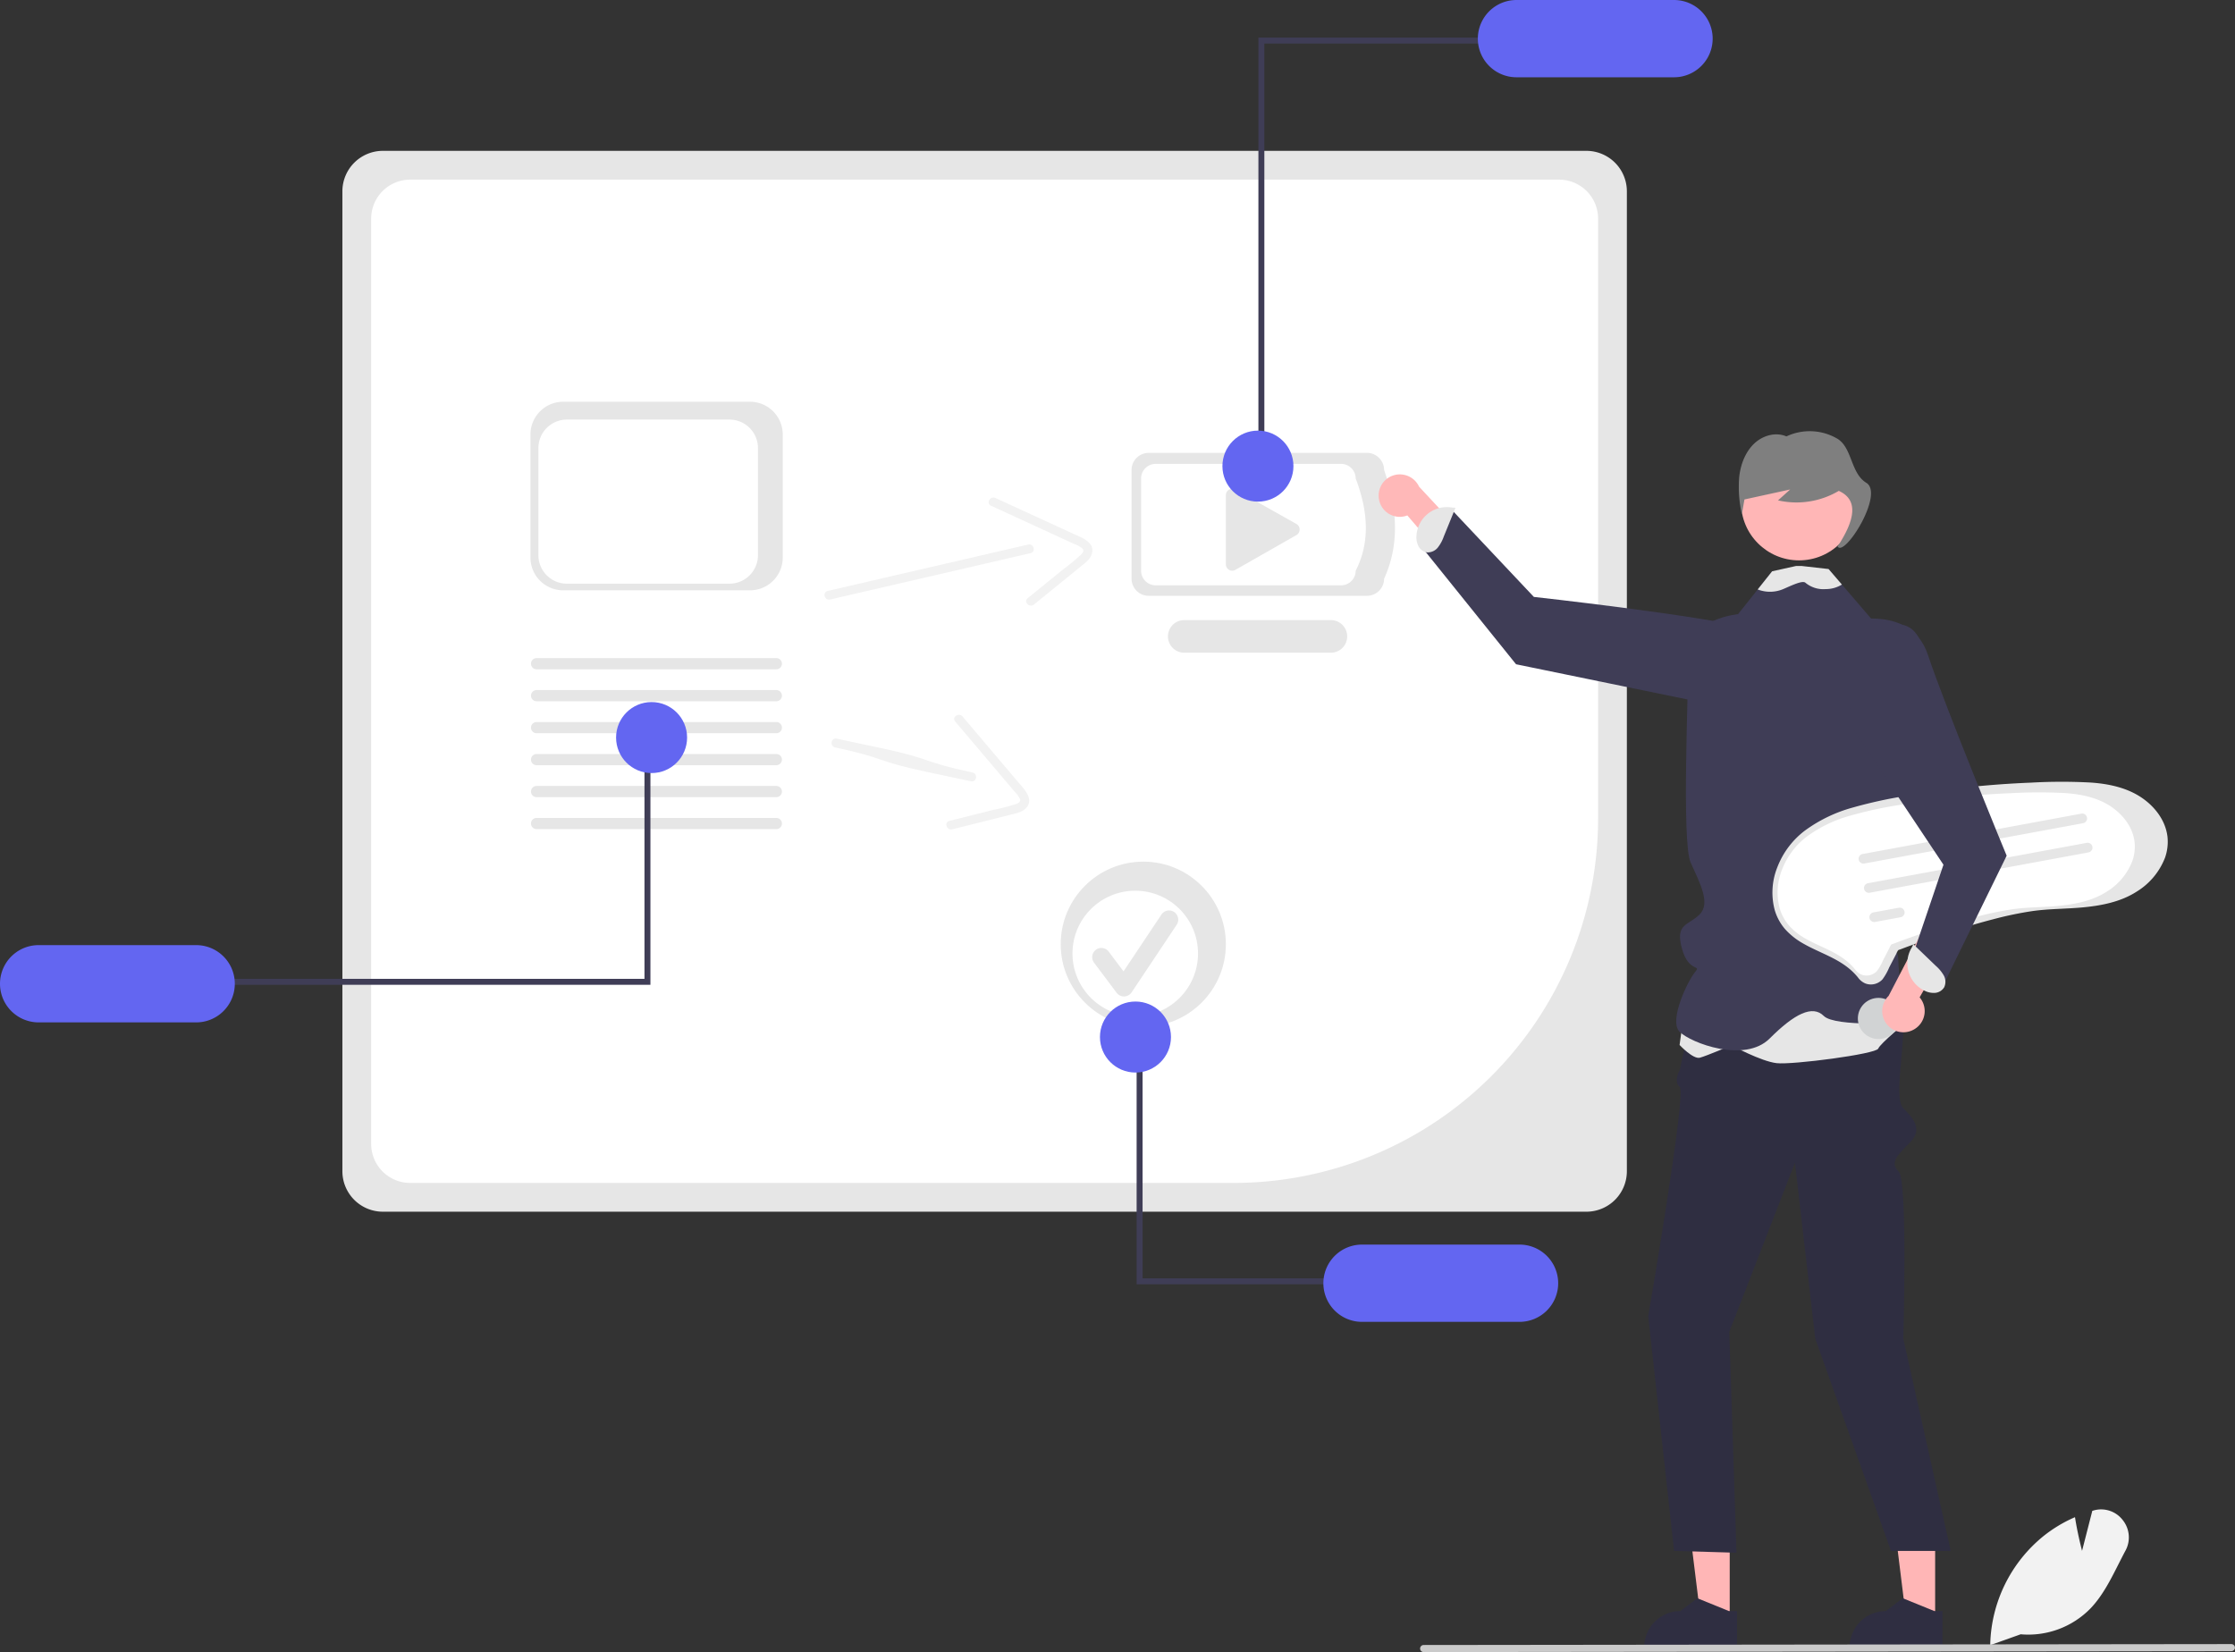 <svg width="751.951" height="555.868" xmlns="http://www.w3.org/2000/svg" data-name="Layer 1">

 <rect width="100%" height="100%" fill="#333333" stroke="none"/>

 <g>
  <title>Layer 1</title>
  <path id="svg_1" fill="#e6e6e6" d="m533.74,407.697l-404.936,0a13.625,13.625 0 0 1 -13.609,-13.609l0,-329.723a13.625,13.625 0 0 1 13.609,-13.609l404.936,0a13.625,13.625 0 0 1 13.609,13.609l0,329.723a13.625,13.625 0 0 1 -13.609,13.609z"/>
  <path id="svg_2" fill="#fff" d="m137.986,60.443a13.124,13.124 0 0 0 -13.109,13.109l0,311.357a13.124,13.124 0 0 0 13.109,13.108l277.163,0a122.66,122.66 0 0 0 122.521,-122.521l0,-201.944a13.124,13.124 0 0 0 -13.109,-13.109l-386.575,-0z"/>
  <path id="svg_3" fill="#e6e6e6" d="m459.9,200.474l-73.424,0a5.782,5.782 0 0 1 -5.776,-5.776l0,-36.545a5.782,5.782 0 0 1 5.776,-5.776l73.424,0a5.782,5.782 0 0 1 5.776,5.776c4.543,12.932 5.189,25.221 0,36.545a5.782,5.782 0 0 1 -5.776,5.776z"/>
  <path id="svg_4" fill="#fff" d="m451.202,196.942l-62.382,0a4.913,4.913 0 0 1 -4.907,-4.907l0,-31.049a4.913,4.913 0 0 1 4.907,-4.907l62.382,0a4.913,4.913 0 0 1 4.907,4.907c4.21,11.058 4.887,21.521 0,31.049a4.913,4.913 0 0 1 -4.907,4.907z"/>
  <path id="svg_5" fill="#e6e6e6" d="m447.837,219.617l-49.462,0a5.488,5.488 0 0 1 -0.02,-10.975l49.482,0a5.488,5.488 0 0 1 0,10.975z"/>
  <path id="svg_6" fill="#e6e6e6" d="m414.581,164.463a2.153,2.153 0 0 0 -2.146,2.149l0,23.261a2.145,2.145 0 0 0 3.208,1.864l20.531,-11.707a2.144,2.144 0 0 0 -0.01,-3.733l-20.53,-11.555a2.142,2.142 0 0 0 -1.053,-0.278z"/>
  <path id="svg_7" fill="#f2f2f2" d="m714.114,511.364a9.168,9.168 0 0 0 -9.789,-3.129l-0.384,0.114l-3.447,13.459c-0.516,-2.006 -1.622,-6.534 -2.318,-10.966l-0.06,-0.366l-0.342,0.15a46.75,46.75 0 0 0 -10.084,6.078a48.361,48.361 0 0 0 -18.083,36.419l-0.006,0.258l-0.006,0.162l0.456,-0.162l9.795,-3.501a29.241,29.241 0 0 0 23.578,-8.792c3.958,-4.174 6.672,-9.543 9.297,-14.738c0.769,-1.513 1.555,-3.075 2.36,-4.576a9.319,9.319 0 0 0 -0.967,-10.408z"/>
  <path id="svg_8" fill="#ffb8b8" d="m463.97,168.146a7.098,7.098 0 0 0 9.517,5.28l29.275,34.056l3.706,-12.572l-29.023,-31.157a7.136,7.136 0 0 0 -13.474,4.393l0,0z"/>
  <polygon id="svg_9" fill="#ffb6b6" points="581.955 545.239 572.267 545.239 567.658 507.87 581.957 507.87 581.955 545.239"/>
  <path id="svg_10" fill="#2f2e41" d="m581.696,542.075l-10.344,-4.207l-0.296,-0.122l-5.711,4.329a12.161,12.161 0 0 0 -12.159,12.159l0,0.395l31.237,0l0,-12.554l-2.727,0z"/>
  <polygon id="svg_11" fill="#ffb6b6" points="651.067 545.239 641.379 545.239 636.77 507.87 651.069 507.87 651.067 545.239"/>
  <path id="svg_12" fill="#2f2e41" d="m650.809,542.075l-10.344,-4.207l-0.296,-0.122l-5.711,4.329a12.161,12.161 0 0 0 -12.159,12.159l0,0.395l31.237,0l0,-12.554l-2.727,0z"/>
  <path id="svg_13" fill="#2f2e41" d="m628.202,322.089s12.152,12.642 12.152,23.029s-3.038,24.65 0,27.772s6.835,6.919 2.278,11.476s-6.835,6.835 -3.797,9.873s1.519,56.201 1.519,56.201l15.949,71.39l-20.093,0l-25.475,-71.391l-6.835,-59.239l-22.105,56.96l2.441,74.282l-21.006,-0.613l-8.695,-78.985s12.911,-75.134 10.633,-77.06s0,-5.813 0,-5.813l6.076,-28.77l56.96,-9.114z"/>
  <path id="svg_14" fill="#3f3d56" d="m604.41,232.456s4.132,-16.282 -14.904,-20.95s-73.449,-10.665 -73.449,-10.665l-27.499,-29.18l-9.318,13.532l30.827,38.308l73.043,15.003l21.3,-6.049z"/>
  <path id="svg_15" fill="#e6e6e6" d="m483.769,184.196a12.889,12.889 0 0 0 1.979,-3.665l3.944,-9.69l-1.024,-0.043a10.23,10.23 0 0 0 -12.095,9.316a6.661,6.661 0 0 0 0.644,3.621a3.947,3.947 0 0 0 2.891,2.12a4.364,4.364 0 0 0 3.661,-1.658z"/>
  <path id="svg_16" fill="#e6e6e6" d="m567.363,335.083l-2.278,16.516s4.557,4.894 6.835,4.282s10.633,-4.173 10.633,-4.173s9.873,5.396 15.189,6.008s33.417,-3.059 34.176,-4.894s9.587,-9.019 9.587,-9.019l-3.511,-20.955l-70.631,12.234z"/>
  <path id="svg_17" fill="#3f3d56" d="m641.359,277.303s-1.929,15.926 -0.41,17.392c1.519,1.458 -1.519,10.686 -4.557,16.762s2.278,6.835 2.278,11.392s2.278,21.265 2.278,21.265s-23.544,1.519 -27.341,-2.278s-9.873,-0.759 -18.227,7.595s-26.498,1.519 -30.295,-2.278s2.954,-17.468 5.233,-20.118s-2.195,0.418 -4.473,-7.982s2.195,-7.595 5.992,-11.392s0,-10.633 -3.038,-17.468s-0.759,-57.72 -0.759,-69.871s16.708,-13.671 16.708,-13.671l6.615,-8.316l4.861,-6.114l9.524,-0.38l0.251,-0.008l9.212,-0.372l4.473,5.21l9.873,11.498l11.392,2.278c9.114,3.038 6.835,22.025 6.835,22.025l-6.425,44.832z"/>
  <circle id="svg_18" fill="#ffb6b6" r="19.522" cy="169.023" cx="605.277"/>
  <path id="svg_19" fill="#7f7f7f" d="m627.913,162.455c-5.37,-3.293 -4.682,-11.903 -9.855,-14.91a18.424,18.424 0 0 0 -17.032,-0.715c-3.644,-1.559 -8.01,-0.315 -10.925,2.5s-4.493,6.968 -4.959,11.145a41.705,41.705 0 0 0 0.894,12.526q0.434,-2.475 0.869,-4.949l15.39,-3.364q-2.044,1.836 -4.087,3.672a27.956,27.956 0 0 0 20.437,-3.196c6.7,3.004 5.486,9.749 -0.396,18.701c2.279,3.797 15.783,-17.658 9.665,-21.41z"/>
  <path id="svg_20" fill="#e6e6e6" d="m619.683,196.67a1.542,1.542 0 0 1 -0.137,0.099a10.227,10.227 0 0 1 -5.324,1.443a9.414,9.414 0 0 1 -6.782,-2.127c-0.995,-0.942 -4.952,1.048 -7.549,2.149a11.46,11.46 0 0 1 -8.529,0.099l4.861,-6.114l8.011,-1.776l2,0l8.976,1.017l4.473,5.21z"/>
  <path id="svg_21" fill="#cacaca" d="m750.766,555.561l-271.75,0.307a1.191,1.191 0 1 1 -0.012,-2.381l0.012,0l271.75,-0.307a1.191,1.191 0 0 1 0,2.381z"/>
  <polygon id="svg_22" fill="#3f3d56" points="425.383 155.694 423.383 155.694 423.383 12.651 502.04 12.651 502.04 14.651 425.383 14.651 425.383 155.694"/>
  <path id="svg_23" fill="#6366f1" d="m563.213,0l-53,0a13,13 0 1 0 0,26l53,0a13,13 0 0 0 0,-26z"/>
  <circle id="svg_24" fill="#6366f1" r="11.946" cy="156.834" cx="423.223"/>
  <path id="svg_25" fill="#f2f2f2" d="m279.272,201.722l52.406,-12.127l15.042,-3.481c1.882,-0.435 1.1,-3.332 -0.782,-2.897l-52.406,12.127l-15.043,3.481c-1.882,0.435 -1.1,3.332 0.782,2.897l0,-0z"/>
  <path id="svg_26" fill="#f2f2f2" d="m333.388,170.14l28.055,12.905a9.289,9.289 0 0 1 2.655,1.437c0.774,0.758 0.211,1.488 -0.421,2.149a63.263,63.263 0 0 1 -5.971,4.929l-11.952,9.717c-1.5,1.22 0.617,3.348 2.103,2.14l10.41,-8.463l5.205,-4.232c1.475,-1.199 3.27,-2.422 3.862,-4.332c1.245,-4.013 -3.668,-5.608 -6.399,-6.864l-12.217,-5.62l-13.801,-6.349c-1.74,-0.8 -3.281,1.776 -1.528,2.583l0,0z"/>
  <path id="svg_27" fill="#e6e6e6" d="m720.541,268.384c-4.998,-3.389 -11.07,-4.648 -17.005,-5.075a182.41,182.41 0 0 0 -20.252,0.024q-10.51,0.416 -20.977,1.521q-10.452,1.106 -20.817,2.899a153.828,153.828 0 0 0 -18.331,4.012a49.195,49.195 0 0 0 -15.852,7.655a28.072,28.072 0 0 0 -9.315,12.325a22.891,22.891 0 0 0 -0.899,14.456a17.234,17.234 0 0 0 3.408,6.331a23.744,23.744 0 0 0 6.348,5.026c4.958,2.831 10.576,4.533 15.06,8.158a21.29,21.29 0 0 1 3.215,3.197a5.835,5.835 0 0 0 2.583,2.032a5.275,5.275 0 0 0 5.668,-1.459a19.189,19.189 0 0 0 2.231,-3.966l2.366,-4.564a6.382,6.382 0 0 1 0.591,-1.141c0.177,-0.211 -0.14,0.004 -0.079,-0.051c0.033,-0.031 0.102,-0.03 0.14,-0.054a3.427,3.427 0 0 1 0.611,-0.234q3.282,-1.251 6.594,-2.425c8.149,-2.904 16.397,-5.581 24.774,-7.75a119.875,119.875 0 0 1 13.096,-2.74c5.716,-0.814 11.518,-0.72 17.26,-1.276c6.182,-0.599 12.56,-1.85 17.862,-5.254a23.193,23.193 0 0 0 9.602,-11.493a16.08,16.08 0 0 0 0.801,-7.116c-0.689,-5.435 -4.239,-10.024 -8.683,-13.037z"/>
  <path id="svg_28" fill="#fff" d="m710.312,271.437c-4.517,-3.062 -10.004,-4.2 -15.367,-4.586a164.839,164.839 0 0 0 -18.301,0.022q-9.497,0.376 -18.956,1.374q-9.445,1 -18.811,2.62a139.01,139.01 0 0 0 -16.565,3.626a44.456,44.456 0 0 0 -14.325,6.918a25.368,25.368 0 0 0 -8.418,11.138a20.686,20.686 0 0 0 -0.813,13.063a15.574,15.574 0 0 0 3.079,5.721a21.457,21.457 0 0 0 5.737,4.542c4.48,2.558 9.557,4.097 13.609,7.372a19.239,19.239 0 0 1 2.906,2.889a5.273,5.273 0 0 0 2.334,1.836a4.767,4.767 0 0 0 5.122,-1.319a17.341,17.341 0 0 0 2.016,-3.584l2.138,-4.124a5.767,5.767 0 0 1 0.534,-1.031c0.16,-0.191 -0.126,0.004 -0.072,-0.046c0.03,-0.028 0.092,-0.027 0.126,-0.049a3.097,3.097 0 0 1 0.552,-0.212q2.966,-1.131 5.959,-2.191c7.364,-2.625 14.817,-5.044 22.388,-7.003a108.324,108.324 0 0 1 11.835,-2.476c5.165,-0.736 10.409,-0.65 15.597,-1.153c5.586,-0.541 11.351,-1.672 16.141,-4.748a20.959,20.959 0 0 0 8.677,-10.386a14.531,14.531 0 0 0 0.724,-6.43c-0.622,-4.911 -3.831,-9.058 -7.847,-11.781z"/>
  <path id="svg_29" fill="#e6e6e6" d="m700.852,276.967l-73.601,13.575a1.628,1.628 0 1 1 -0.6,-3.201l0.01,-0.002l73.601,-13.575a1.628,1.628 0 1 1 0.591,3.203l0,-0z"/>
  <path id="svg_30" fill="#e6e6e6" d="m702.665,286.796l-73.601,13.575a1.628,1.628 0 1 1 -0.6,-3.201l0.01,-0.002l73.601,-13.575a1.628,1.628 0 1 1 0.591,3.203l0,-0z"/>
  <path id="svg_31" fill="#e6e6e6" d="m639.454,308.619l-8.577,1.582a1.628,1.628 0 0 1 -0.591,-3.203l8.577,-1.582a1.628,1.628 0 0 1 0.591,3.203z"/>
  <circle id="svg_32" transform="rotate(-10.45 -303.19 -8.266)" fill="#d1d3d4" r="6.921" cy="506.476" cx="552.82"/>
  <path id="svg_33" fill="#e6e6e6" d="m252.341,198.623l-62.866,0a11.021,11.021 0 0 1 -11.008,-11.008l0,-41.433a11.021,11.021 0 0 1 11.008,-11.008l62.866,0a11.021,11.021 0 0 1 11.008,11.008l0,41.433a11.021,11.021 0 0 1 -11.008,11.008z"/>
  <path id="svg_34" fill="#fff" d="m245.433,196.39l-54.713,0a9.592,9.592 0 0 1 -9.58,-9.58l0,-36.059a9.592,9.592 0 0 1 9.58,-9.58l54.713,0a9.592,9.592 0 0 1 9.58,9.58l0,36.059a9.592,9.592 0 0 1 -9.58,9.58z"/>
  <path id="svg_35" fill="#e6e6e6" d="m261.196,235.951l-80.666,0a1.882,1.882 0 0 1 0,-3.764l80.666,0a1.882,1.882 0 0 1 0,3.764z"/>
  <path id="svg_36" fill="#e6e6e6" d="m261.196,225.195l-80.666,0a1.882,1.882 0 0 1 0,-3.764l80.666,0a1.882,1.882 0 0 1 0,3.764z"/>
  <path id="svg_37" fill="#e6e6e6" d="m261.196,246.706l-80.666,0a1.882,1.882 0 1 1 0,-3.764l80.666,0a1.882,1.882 0 1 1 0,3.764z"/>
  <path id="svg_38" fill="#e6e6e6" d="m261.196,257.462l-80.666,0a1.882,1.882 0 1 1 0,-3.764l80.666,0a1.882,1.882 0 1 1 0,3.764z"/>
  <path id="svg_39" fill="#e6e6e6" d="m261.196,268.217l-80.666,0a1.882,1.882 0 1 1 0,-3.764l80.666,0a1.882,1.882 0 1 1 0,3.764z"/>
  <path id="svg_40" fill="#e6e6e6" d="m261.196,278.972l-80.666,0a1.882,1.882 0 0 1 0,-3.764l80.666,0a1.882,1.882 0 0 1 0,3.764z"/>
  <polygon id="svg_41" fill="#3f3d56" points="216.83 254.306 218.83 254.306 218.83 331.349 74.173 331.349 74.173 329.349 216.83 329.349 216.83 254.306"/>
  <path id="svg_42" fill="#6366f1" d="m13,344l53,0a13,13 0 0 0 0,-26l-53,0a13,13 0 0 0 0,26z"/>
  <circle id="svg_43" fill="#6366f1" r="11.946" cy="248.166" cx="219.223"/>
  <path id="svg_44" fill="#f2f2f2" d="m280.968,251.485c17.539,3.728 13.077,4.455 30.616,8.183l15.103,3.21c1.889,0.402 2.406,-2.554 0.516,-2.956c-17.539,-3.728 -13.077,-4.455 -30.616,-8.183l-15.103,-3.21c-1.889,-0.402 -2.407,2.554 -0.516,2.956l0,0z"/>
  <path id="svg_45" fill="#f2f2f2" d="m321.364,242.763l19.961,23.563a9.288,9.288 0 0 1 1.798,2.425c0.381,1.015 -0.439,1.437 -1.291,1.769a63.258,63.258 0 0 1 -7.496,1.94l-14.941,3.748c-1.876,0.471 -0.858,3.295 1,2.829l13.013,-3.265l6.507,-1.632c1.843,-0.462 3.987,-0.812 5.332,-2.292c2.826,-3.109 -0.951,-6.633 -2.894,-8.927l-8.693,-10.261l-9.819,-11.591c-1.238,-1.461 -3.724,0.222 -2.477,1.694l0,-0z"/>
  <circle id="svg_46" fill="#e6e6e6" r="27.78" cy="317.695" cx="384.653"/>
  <circle id="svg_47" fill="#fff" r="21.119" cy="320.814" cx="381.945"/>
  <path id="svg_48" fill="#e6e6e6" d="m378.155,335.272a3.089,3.089 0 0 1 -2.472,-1.236l-7.579,-10.105a3.09,3.09 0 1 1 4.942,-3.71l0.002,0.003l4.958,6.611l12.735,-19.102a3.09,3.09 0 1 1 5.142,3.428l-15.158,22.736a3.091,3.091 0 0 1 -2.485,1.375c-0.029,0 -0.057,0.001 -0.086,0.001z"/>
  <path id="svg_49" fill="#ffb8b8" d="m644.051,346.313a7.098,7.098 0 0 0 1.794,-10.734l22.306,-38.978l-13.088,0.711l-19.658,37.772a7.136,7.136 0 0 0 8.646,11.23l-0,-0z"/>
  <path id="svg_50" fill="#3f3d56" d="m618.927,209.687s23.624,-7.595 29.7,10.633s26.501,67.593 26.501,67.593l-21.944,44.809l-9.873,-10.633l10.552,-31.138l-30.379,-45.568l-4.557,-35.695z"/>
  <path id="svg_51" fill="#e6e6e6" d="m653.936,328.146a12.89,12.89 0 0 0 -2.671,-3.196l-7.538,-7.255l-0.419,0.935a10.23,10.23 0 0 0 4.168,14.687a6.661,6.661 0 0 0 3.602,0.744a3.946,3.946 0 0 0 3.041,-1.899a4.364,4.364 0 0 0 -0.183,-4.015z"/>
  <polygon id="svg_52" fill="#3f3d56" points="384.412 355.068 382.412 355.068 382.412 432.111 450.069 432.111 450.069 430.111 384.412 430.111 384.412 355.068"/>
  <path id="svg_53" fill="#6366f1" d="m524.242,431.762a13.012,13.012 0 0 0 -13,-13l-53,0a13,13 0 0 0 0,26l53,0a13.012,13.012 0 0 0 13,-13z"/>
  <circle id="svg_54" fill="#6366f1" r="11.946" cy="348.928" cx="382.019"/>
 </g>
</svg>